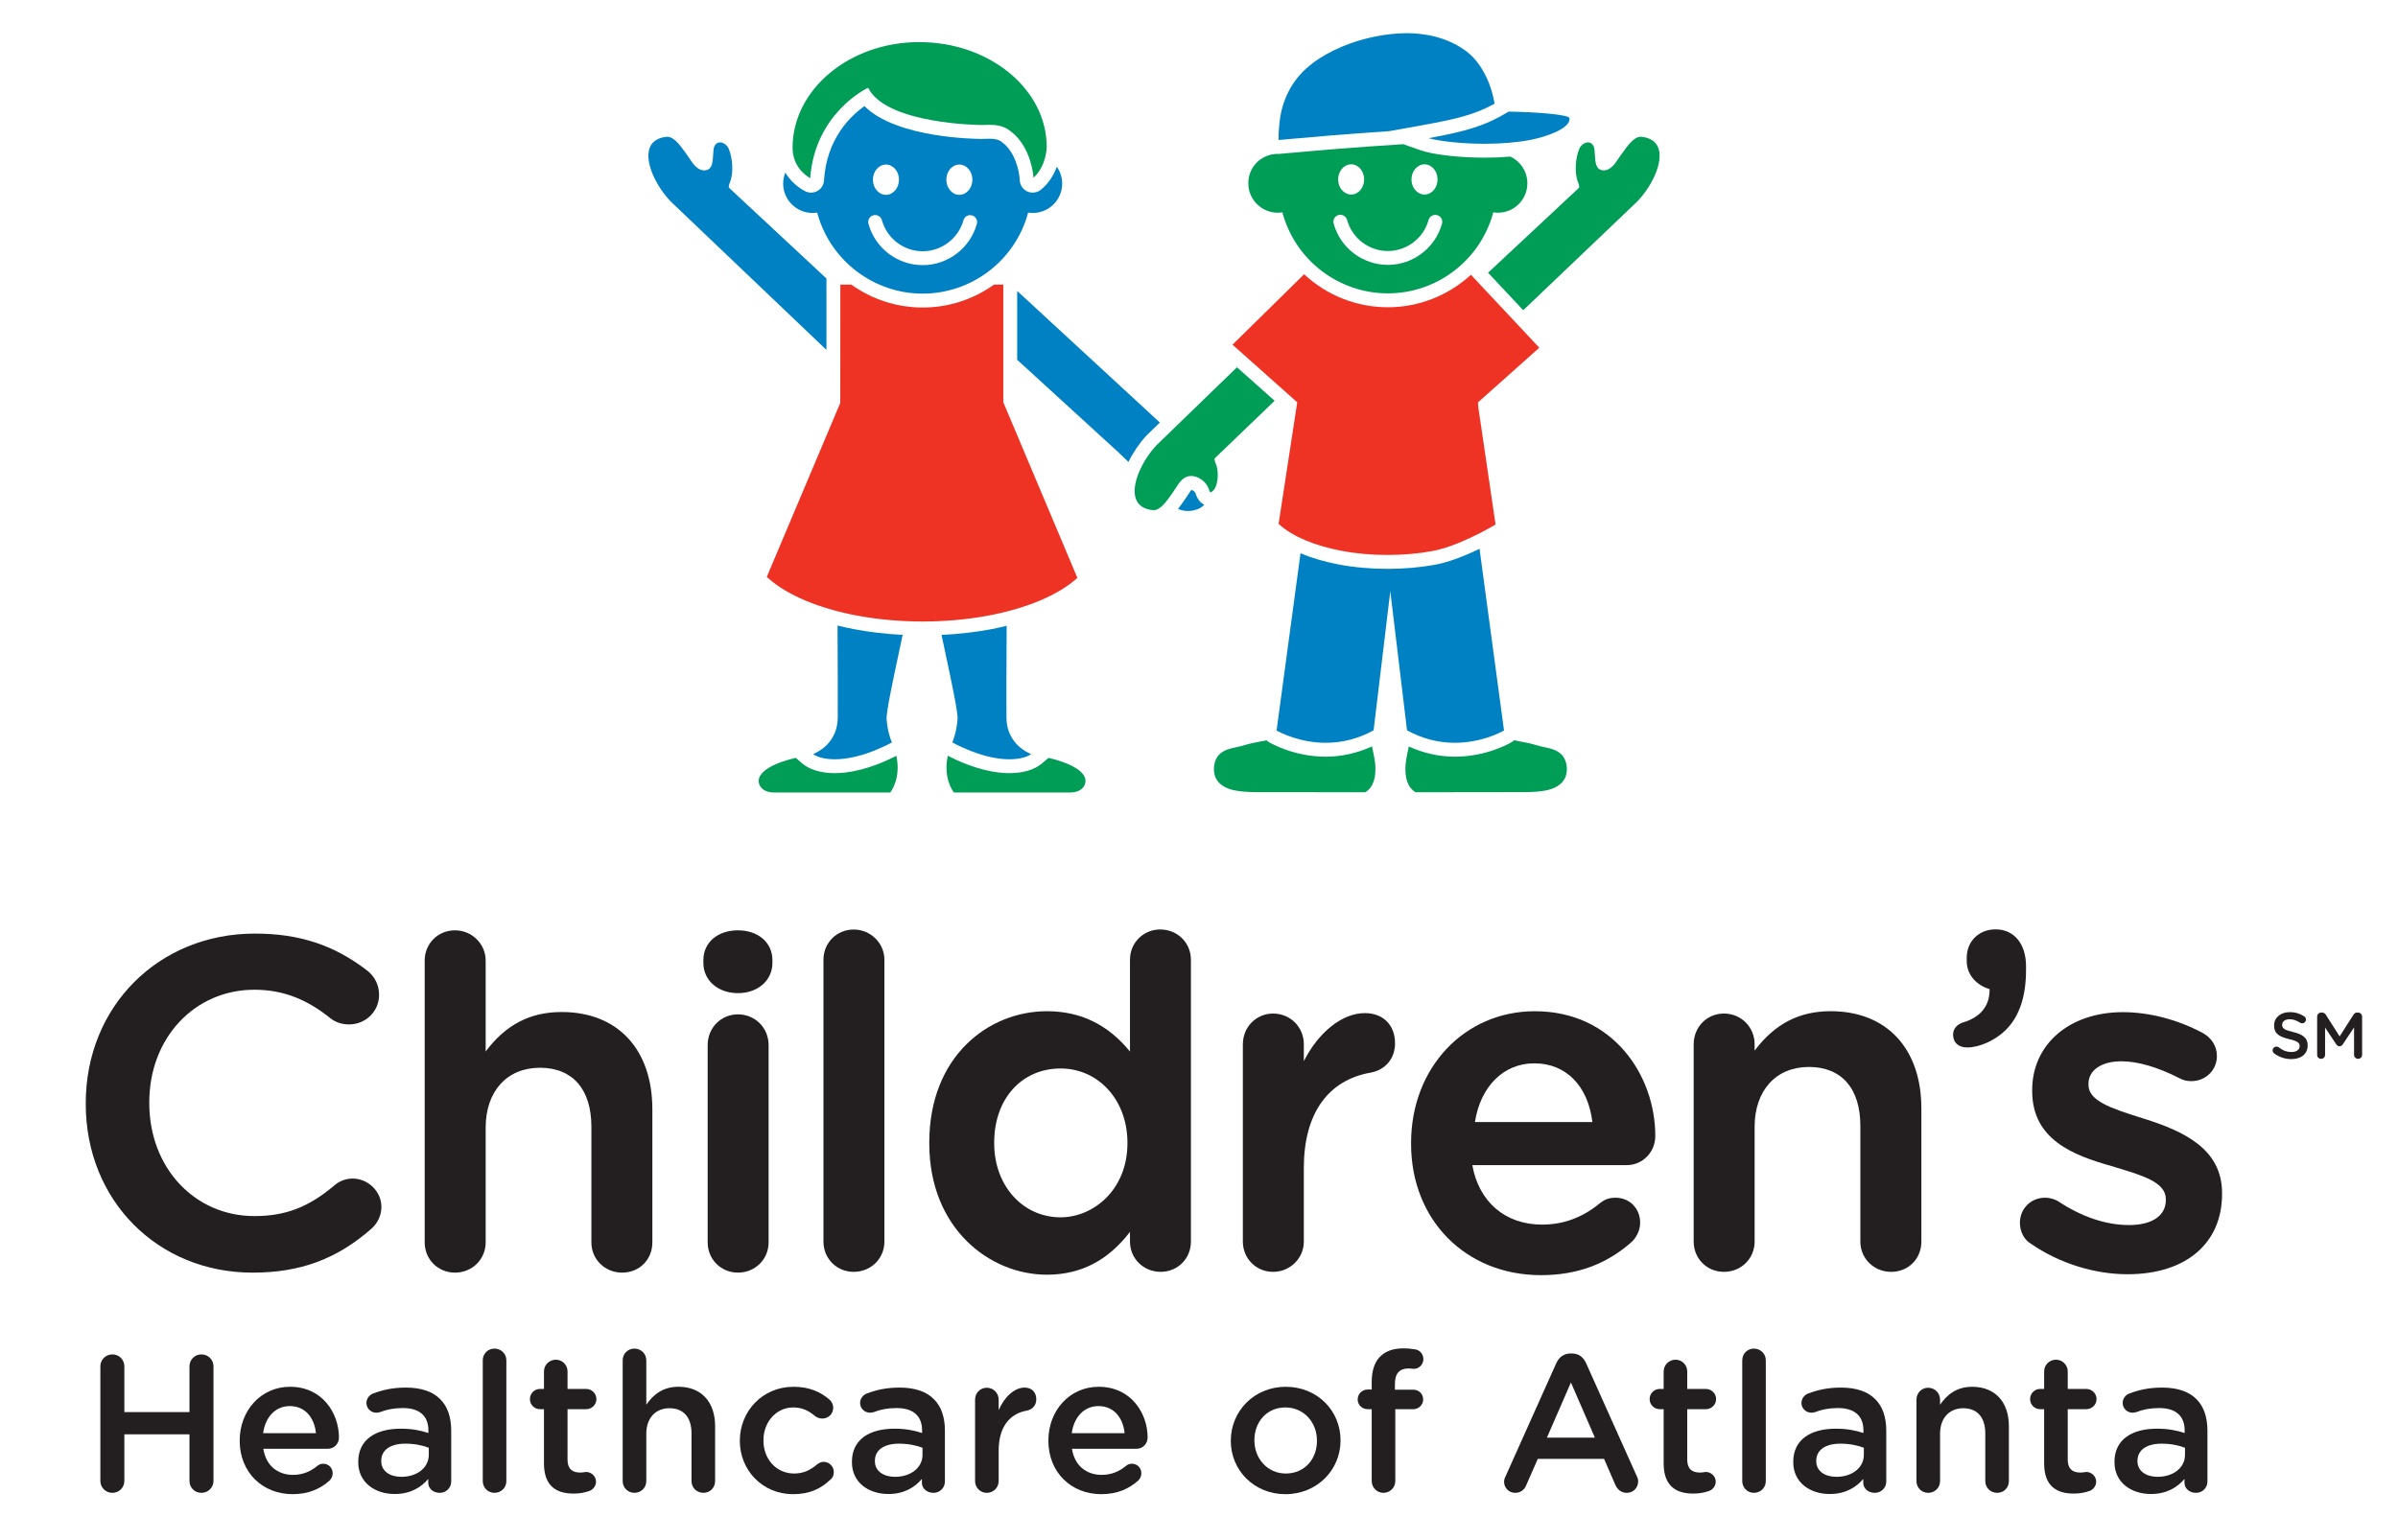 <svg xmlns="http://www.w3.org/2000/svg" xmlns:xlink="http://www.w3.org/1999/xlink" version="1.1" width="168" height="107.921" viewBox="0 0 168 107.921">
<defs>
<clipPath id="clip_0">
<path transform="matrix(1,0,0,-1,0,107.921)" d="M0 107.921H168V0H0Z"/>
</clipPath>
<clipPath id="clip_1">
<path transform="matrix(1,0,0,-1,0,107.921)" d="M.06 107.894H165.486Z"/>
</clipPath>
<clipPath id="clip_2">
<path transform="matrix(1,0,0,-1,0,107.921)" d="M0 107.921H168V0H0Z"/>
</clipPath>
</defs>
<g id="layer_1" data-name="Layer 1">
<g clip-path="url(#clip_0)">
<path transform="matrix(1,0,0,-1,39.347,70.922)" d="M0 0C-2.2 0-3.903-.879-5.322-2.764V3.607C-5.322 4.775-6.286 5.725-7.473 5.725-8.664 5.725-9.594 4.795-9.594 3.607V-16.146C-9.594-17.332-8.664-18.264-7.473-18.264-6.268-18.264-5.322-17.332-5.322-16.146V-8.105C-5.322-5.555-3.83-3.906-1.52-3.906 .771-3.906 2.085-5.412 2.085-8.041V-16.146C2.085-17.332 3.034-18.264 4.236-18.264 5.447-18.264 6.356-17.354 6.356-16.146V-6.816C6.356-2.611 3.925 0 0 0" fill="#231f20"/>
<path transform="matrix(1,0,0,-1,51.698,65.197)" d="M0 0C-1.427 0-2.421-.859-2.421-2.086V-2.283C-2.421-3.51-1.4-4.402 0-4.402 1.398-4.402 2.416-3.51 2.416-2.283V-2.086C2.416-.859 1.42 0 0 0" fill="#231f20"/>
<path transform="matrix(1,0,0,-1,51.698,71.086)" d="M0 0C-1.189 0-2.12-.947-2.12-2.152V-15.981C-2.12-17.168-1.189-18.1 0-18.1 1.206-18.1 2.149-17.168 2.149-15.981V-2.152C2.149-.947 1.206 0 0 0" fill="#231f20"/>
<path transform="matrix(1,0,0,-1,59.807,65.141)" d="M0 0C-1.188 0-2.117-.93-2.117-2.119V-21.871C-2.117-23.061-1.188-23.99 0-23.99 1.205-23.99 2.153-23.061 2.153-21.871V-2.119C2.153-.951 1.184 0 0 0" fill="#231f20"/>
<path transform="matrix(1,0,0,-1,78.986,80.067)" d="M0 0V-.06C0-3.307-2.382-5.243-4.683-5.243-7.334-5.243-9.334-3.021-9.334-.06V0C-9.334 3.052-7.42 5.187-4.683 5.187-2.013 5.187 0 2.955 0 0M2.297 14.929C1.111 14.929 .179 13.997 .179 12.81V6.375C-1.377 8.277-3.289 9.201-5.645 9.201-9.737 9.201-13.882 6.039-13.882 0V-.063C-13.882-6.038-9.637-9.264-5.645-9.264-3.279-9.264-1.37-8.282 .179-6.262V-6.944C.179-8.135 1.124-9.063 2.332-9.063 3.52-9.063 4.448-8.135 4.448-6.944V12.81C4.448 13.997 3.506 14.929 2.297 14.929" fill="#231f20"/>
<path transform="matrix(1,0,0,-1,95.615,70.998)" d="M0 0C-1.576 0-3.238-1.33-4.271-3.367V-2.186C-4.271-.979-5.215-.031-6.422-.031-7.61-.031-8.542-.979-8.542-2.186V-16.014C-8.542-17.203-7.61-18.133-6.422-18.133-5.234-18.133-4.271-17.184-4.271-16.014V-10.854C-4.271-7.07-2.605-4.697 .418-4.17 1.449-3.979 2.119-3.174 2.119-2.119 2.119-.834 1.285 0 0 0" fill="#231f20"/>
<path transform="matrix(1,0,0,-1,107.492,74.518)" d="M0 0C2.211 0 3.76-1.57 4.068-4.113H-4.16C-3.77-1.611-2.152 0 0 0M.036 3.651C-4.906 3.651-8.634-.316-8.634-5.576V-5.646C-8.634-10.976-4.809-14.845 .465-14.845 2.991-14.845 5.078-14.076 6.846-12.492 7.207-12.131 7.414-11.646 7.414-11.172 7.414-10.172 6.678-9.418 5.693-9.418 5.189-9.418 4.896-9.566 4.58-9.813 3.361-10.816 2.036-11.302 .534-11.302-2.035-11.302-3.889-9.709-4.343-7.136H6.455C7.586-7.136 8.475-6.236 8.475-5.086 8.475-.851 5.516 3.651 .036 3.651" fill="#231f20"/>
<path transform="matrix(1,0,0,-1,128.254,70.865)" d="M0 0C-2.203 0-3.908-.879-5.328-2.762V-2.317C-5.328-1.11-6.271-.164-7.481-.164-8.67-.164-9.598-1.11-9.598-2.317V-16.146C-9.598-17.336-8.67-18.266-7.481-18.266-6.271-18.266-5.328-17.336-5.328-16.146V-8.106C-5.328-5.555-3.834-3.907-1.522-3.907 .766-3.907 2.08-5.414 2.08-8.041V-16.146C2.08-17.336 3.031-18.266 4.234-18.266 5.445-18.266 6.354-17.354 6.354-16.146V-6.815C6.354-2.61 3.916 0 0 0" fill="#231f20"/>
<path transform="matrix(1,0,0,-1,139.807,65.129)" d="M0 0C-1.17 0-2.021-.838-2.021-1.99V-2.215C-2.021-3.273-1.232-3.955-.42-4.185-.4-5.336-1.027-6.143-2.254-6.516-2.709-6.656-2.977-6.969-2.977-7.379-2.977-7.934-2.602-8.277-1.991-8.277-1.121-8.277-.006-7.772 .727-7.039 1.662-6.105 2.134-4.699 2.134-2.861V-2.582C2.134-1.012 1.293 0 0 0" fill="#231f20"/>
<path transform="matrix(1,0,0,-1,150.158,78.383)" d="M0 0-.339 .106C-2.225 .711-3.843 1.229-3.843 2.354V2.422C-3.843 3.385-2.938 4.008-1.531 4.008-.393 4.008 1.004 3.6 2.514 2.83 2.791 2.688 3.006 2.617 3.361 2.617 4.368 2.617 5.155 3.389 5.155 4.373 5.155 5.068 4.78 5.664 4.125 6.014 2.368 6.94 .402 7.451-1.434 7.451-5.173 7.451-7.787 5.203-7.787 1.99V1.926C-7.787-1.479-4.918-2.576-2.234-3.334L-1.82-3.459C.006-4.014 1.577-4.488 1.577-5.65V-5.719C1.577-6.814 .614-7.469-1.002-7.469-2.609-7.469-4.324-6.895-5.966-5.801-6.162-5.688-6.484-5.553-6.895-5.553-7.875-5.553-8.646-6.32-8.646-7.307-8.646-7.957-8.33-8.535-7.826-8.81-5.88-10.146-3.43-10.916-1.105-10.916 2.982-10.916 5.516-8.756 5.516-5.289V-5.226C5.516-2.146 2.864-.894 0 0" fill="#231f20"/>
<path transform="matrix(1,0,0,-1,24.707,82.594)" d="M0 0C-.483 0-.937-.176-1.289-.486-3.097-2.012-4.719-2.629-6.882-2.629-11.083-2.629-14.249 .771-14.249 5.285V5.35C-14.249 9.844-11.083 13.234-6.882 13.234-4.933 13.234-3.238 12.598-1.541 11.219-1.173 10.942-.742 10.803-.263 10.803 .923 10.803 1.851 11.717 1.851 12.881 1.851 13.551 1.547 14.17 1.02 14.576-1.308 16.367-3.733 17.168-6.851 17.168-13.605 17.168-18.699 12.06-18.699 5.285V5.221C-18.699-1.517-13.675-6.592-7.014-6.592-3.676-6.592-1.111-5.644 1.319-3.512 1.767-3.103 2.014-2.563 2.014-1.984 2.014-.908 1.089 0 0 0" fill="#231f20"/>
<path transform="matrix(1,0,0,-1,7.031,95.752)" d="M0 0C0 .465 .37 .836 .847 .836 1.311 .836 1.681 .465 1.681 0V-3.209H6.243V0C6.243 .465 6.61 .836 7.076 .836 7.553 .836 7.925 .465 7.925 0V-8.032C7.925-8.496 7.553-8.866 7.076-8.866 6.61-8.866 6.243-8.496 6.243-8.032V-4.768H1.681V-8.032C1.681-8.496 1.311-8.866 .847-8.866 .37-8.866 0-8.496 0-8.032V0" fill="#231f20"/>
<path transform="matrix(1,0,0,-1,22.135,100.436)" d="M0 0C-.109 1.064-.738 1.898-1.833 1.898-2.843 1.898-3.552 1.121-3.701 0ZM-1.639-4.275C-3.729-4.275-5.342-2.761-5.342-.531V-.507C-5.342 1.557-3.877 3.25-1.816 3.25 .477 3.25 1.611 1.364 1.611-.302 1.611-.765 1.255-1.093 .832-1.093H-3.686C-3.511-2.27-2.677-2.923-1.612-2.923-.915-2.923-.369-2.677 .096-2.295 .217-2.199 .327-2.143 .52-2.143 .886-2.143 1.173-2.433 1.173-2.814 1.173-3.018 1.078-3.197 .954-3.32 .3-3.906-.519-4.275-1.639-4.275" fill="#231f20"/>
<path transform="matrix(1,0,0,-1,30.04,101.953)" d="M0 0V.494C-.423 .658-.981 .781-1.639 .781-2.704 .781-3.33 .33-3.33-.42V-.45C-3.33-1.146-2.716-1.543-1.924-1.543-.833-1.543 0-.915 0 0M-4.942-.518V-.491C-4.942 1.066-3.726 1.83-1.966 1.83-1.16 1.83-.587 1.709-.028 1.529V1.709C-.028 2.732-.653 3.277-1.814 3.277-2.444 3.277-2.962 3.17-3.414 2.992-3.51 2.964-3.592 2.951-3.673 2.951-4.057 2.951-4.368 3.25-4.368 3.632-4.368 3.936-4.164 4.193-3.92 4.289-3.234 4.547-2.54 4.711-1.599 4.711-.518 4.711 .288 4.423 .791 3.906 1.325 3.386 1.571 2.623 1.571 1.68V-1.87C1.571-2.318 1.215-2.665 .766-2.665 .288-2.665-.038-2.336-.038-1.965V-1.691C-.532-2.277-1.282-2.747-2.391-2.747-3.743-2.747-4.942-1.965-4.942-.518" fill="#231f20"/>
<path transform="matrix(1,0,0,-1,33.822,95.326)" d="M0 0C0 .451 .353 .816 .819 .816 1.283 .816 1.653 .451 1.653 0V-8.47C1.653-8.934 1.283-9.291 .819-9.291 .369-9.291 0-8.934 0-8.47V0" fill="#231f20"/>
<path transform="matrix(1,0,0,-1,38.11,102.553)" d="M0 0V3.797H-.276C-.669 3.797-.985 4.11-.985 4.506-.985 4.901-.669 5.217-.276 5.217H0V6.444C0 6.896 .367 7.266 .835 7.266 1.282 7.266 1.651 6.896 1.651 6.444V5.217H2.949C3.345 5.217 3.673 4.901 3.673 4.506 3.673 4.11 3.345 3.797 2.949 3.797H1.651V.258C1.651-.383 1.98-.644 2.539-.644 2.73-.644 2.896-.601 2.949-.601 3.317-.601 3.645-.9 3.645-1.285 3.645-1.584 3.44-1.83 3.207-1.924 2.854-2.049 2.513-2.117 2.074-2.117 .859-2.117 0-1.584 0 0" fill="#231f20"/>
<path transform="matrix(1,0,0,-1,43.624,95.326)" d="M0 0C0 .451 .358 .816 .822 .816 1.286 .816 1.654 .451 1.654 0V-3.114C2.119-2.444 2.79-1.858 3.907-1.858 5.535-1.858 6.476-2.951 6.476-4.617V-8.47C6.476-8.934 6.121-9.291 5.655-9.291 5.191-9.291 4.822-8.934 4.822-8.47V-5.123C4.822-4.004 4.264-3.362 3.28-3.362 2.324-3.362 1.654-4.03 1.654-5.152V-8.47C1.654-8.934 1.286-9.291 .822-9.291 .371-9.291 0-8.934 0-8.47V0" fill="#231f20"/>
<path transform="matrix(1,0,0,-1,51.832,100.984)" d="M0 0V.03C0 2.078 1.585 3.798 3.756 3.798 4.888 3.798 5.668 3.429 6.282 2.897 6.392 2.802 6.54 2.597 6.54 2.321 6.54 1.899 6.202 1.571 5.777 1.571 5.572 1.571 5.396 1.653 5.283 1.735 4.862 2.093 4.397 2.351 3.743 2.351 2.54 2.351 1.653 1.313 1.653 .056V.03C1.653-1.256 2.54-2.28 3.811-2.28 4.468-2.28 4.972-2.021 5.421-1.636 5.519-1.554 5.683-1.461 5.873-1.461 6.269-1.461 6.583-1.788 6.583-2.185 6.583-2.403 6.503-2.579 6.352-2.702 5.709-3.317 4.93-3.728 3.729-3.728 1.585-3.728 0-2.047 0 0" fill="#231f20"/>
<path transform="matrix(1,0,0,-1,64.629,101.953)" d="M0 0V.494C-.424 .658-.985 .781-1.64 .781-2.705 .781-3.335 .33-3.335-.42V-.45C-3.335-1.146-2.721-1.543-1.927-1.543-.834-1.543 0-.915 0 0M-4.945-.518V-.491C-4.945 1.066-3.728 1.83-1.969 1.83-1.161 1.83-.588 1.709-.029 1.529V1.709C-.029 2.732-.658 3.277-1.819 3.277-2.446 3.277-2.965 3.17-3.416 2.992-3.512 2.964-3.594 2.951-3.674 2.951-4.058 2.951-4.372 3.25-4.372 3.632-4.372 3.936-4.165 4.193-3.921 4.289-3.239 4.547-2.54 4.711-1.6 4.711-.521 4.711 .285 4.423 .79 3.906 1.324 3.386 1.57 2.623 1.57 1.68V-1.87C1.57-2.318 1.214-2.665 .766-2.665 .285-2.665-.042-2.336-.042-1.965V-1.691C-.534-2.277-1.286-2.747-2.393-2.747-3.745-2.747-4.945-1.965-4.945-.518" fill="#231f20"/>
<path transform="matrix(1,0,0,-1,68.312,98.086)" d="M0 0C0 .463 .357 .832 .822 .832 1.284 .832 1.653 .463 1.653 0V-.738C2.037 .164 2.746 .844 3.469 .844 3.987 .844 4.289 .504 4.289 .027 4.289-.41 4.001-.697 3.634-.768 2.457-.973 1.653-1.871 1.653-3.578V-5.711C1.653-6.162 1.284-6.532 .822-6.532 .37-6.532 0-6.174 0-5.711V0" fill="#231f20"/>
<path transform="matrix(1,0,0,-1,78.788,100.436)" d="M0 0C-.107 1.064-.738 1.898-1.831 1.898-2.841 1.898-3.551 1.121-3.702 0ZM-1.641-4.275C-3.727-4.275-5.34-2.761-5.34-.531V-.507C-5.34 1.557-3.878 3.25-1.816 3.25 .479 3.25 1.612 1.364 1.612-.302 1.612-.765 1.255-1.093 .832-1.093H-3.687C-3.512-2.27-2.678-2.923-1.612-2.923-.915-2.923-.37-2.677 .095-2.295 .217-2.199 .327-2.143 .517-2.143 .89-2.143 1.174-2.433 1.174-2.814 1.174-3.018 1.078-3.197 .955-3.32 .3-3.906-.521-4.275-1.641-4.275" fill="#231f20"/>
<path transform="matrix(1,0,0,-1,92.264,100.984)" d="M0 0V.03C0 1.298-.914 2.351-2.211 2.351-3.538 2.351-4.383 1.313-4.383 .056V.03C-4.383-1.226-3.467-2.28-2.186-2.28-.846-2.28 0-1.243 0 0M-6.035 0V.03C-6.035 2.093-4.396 3.798-2.186 3.798 .027 3.798 1.652 2.118 1.652 .056V.03C1.652-2.021 .017-3.728-2.211-3.728-4.411-3.728-6.035-2.047-6.035 0" fill="#231f20"/>
<path transform="matrix(1,0,0,-1,96.1,98.756)" d="M0 0H-.284C-.67 0-.983 .301-.983 .685-.983 1.066-.67 1.379-.284 1.379H0V1.912C0 2.703 .207 3.307 .589 3.687 .972 4.068 1.502 4.262 2.211 4.262 2.539 4.262 2.816 4.232 3.048 4.191 3.347 4.15 3.619 3.881 3.619 3.51 3.619 3.129 3.306 2.813 2.923 2.826 2.826 2.842 2.691 2.854 2.58 2.854 1.953 2.854 1.625 2.514 1.625 1.76V1.367H2.91C3.306 1.367 3.605 1.066 3.605 .685 3.605 .301 3.293 0 2.91 0H1.652V-5.041C1.652-5.492 1.283-5.862 .818-5.862 .369-5.862 0-5.492 0-5.041V0" fill="#231f20"/>
<path transform="matrix(1,0,0,-1,111.735,100.75)" d="M0 0-1.679 3.865-3.36 0ZM-6.254-2.703-2.704 5.219C-2.515 5.64-2.17 5.9-1.694 5.9H-1.612C-1.134 5.9-.806 5.64-.616 5.219L2.937-2.703C3.005-2.828 3.032-2.952 3.032-3.059 3.032-3.51 2.688-3.868 2.239-3.868 1.845-3.868 1.569-3.633 1.419-3.276L.644-1.489H-4L-4.81-3.334C-4.944-3.674-5.229-3.868-5.586-3.868-6.022-3.868-6.362-3.521-6.362-3.088-6.362-2.965-6.325-2.842-6.254-2.703" fill="#231f20"/>
<path transform="matrix(1,0,0,-1,116.553,102.553)" d="M0 0V3.797H-.273C-.668 3.797-.982 4.11-.982 4.506-.982 4.901-.668 5.217-.273 5.217H0V6.444C0 6.896 .371 7.266 .834 7.266 1.285 7.266 1.652 6.896 1.652 6.444V5.217H2.951C3.349 5.217 3.674 4.901 3.674 4.506 3.674 4.11 3.349 3.797 2.951 3.797H1.652V.258C1.652-.383 1.982-.644 2.541-.644 2.732-.644 2.896-.601 2.951-.601 3.32-.601 3.648-.9 3.648-1.285 3.648-1.584 3.443-1.83 3.209-1.924 2.855-2.049 2.517-2.117 2.078-2.117 .863-2.117 0-1.584 0 0" fill="#231f20"/>
<path transform="matrix(1,0,0,-1,122.059,95.326)" d="M0 0C0 .451 .354 .816 .816 .816 1.281 .816 1.65 .451 1.65 0V-8.47C1.65-8.934 1.281-9.291 .816-9.291 .367-9.291 0-8.934 0-8.47V0" fill="#231f20"/>
<path transform="matrix(1,0,0,-1,130.578,101.953)" d="M0 0V.494C-.424 .658-.982 .781-1.641 .781-2.705 .781-3.334 .33-3.334-.42V-.45C-3.334-1.146-2.718-1.543-1.925-1.543-.832-1.543 0-.915 0 0M-4.945-.518V-.491C-4.945 1.066-3.729 1.83-1.966 1.83-1.162 1.83-.586 1.709-.029 1.529V1.709C-.029 2.732-.654 3.277-1.816 3.277-2.443 3.277-2.965 3.17-3.416 2.992-3.509 2.964-3.591 2.951-3.674 2.951-4.054 2.951-4.371 3.25-4.371 3.632-4.371 3.936-4.166 4.193-3.92 4.289-3.236 4.547-2.539 4.711-1.597 4.711-.52 4.711 .287 4.423 .791 3.906 1.323 3.386 1.571 2.623 1.571 1.68V-1.87C1.571-2.318 1.215-2.665 .766-2.665 .287-2.665-.041-2.336-.041-1.965V-1.691C-.531-2.277-1.287-2.747-2.391-2.747-3.744-2.747-4.945-1.965-4.945-.518" fill="#231f20"/>
<path transform="matrix(1,0,0,-1,134.264,98.086)" d="M0 0C0 .463 .355 .832 .818 .832 1.283 .832 1.654 .463 1.654 0V-.356C2.115 .314 2.787 .9 3.904 .9 5.531 .9 6.475-.191 6.475-1.857V-5.711C6.475-6.174 6.119-6.532 5.656-6.532 5.189-6.532 4.822-6.174 4.822-5.711V-2.364C4.822-1.244 4.261-.604 3.277-.604 2.32-.604 1.654-1.271 1.654-2.393V-5.711C1.654-6.174 1.283-6.532 .818-6.532 .367-6.532 0-6.174 0-5.711V0" fill="#231f20"/>
<path transform="matrix(1,0,0,-1,143.209,102.553)" d="M0 0V3.797H-.273C-.672 3.797-.984 4.11-.984 4.506-.984 4.901-.672 5.217-.273 5.217H0V6.444C0 6.896 .369 7.266 .832 7.266 1.283 7.266 1.653 6.896 1.653 6.444V5.217H2.947C3.346 5.217 3.672 4.901 3.672 4.506 3.672 4.11 3.346 3.797 2.947 3.797H1.653V.258C1.653-.383 1.981-.644 2.539-.644 2.731-.644 2.895-.601 2.947-.601 3.319-.601 3.645-.9 3.645-1.285 3.645-1.584 3.44-1.83 3.209-1.924 2.852-2.049 2.514-2.117 2.074-2.117 .86-2.117 0-1.584 0 0" fill="#231f20"/>
<path transform="matrix(1,0,0,-1,153.078,101.953)" d="M0 0V.494C-.422 .658-.98 .781-1.634 .781-2.701 .781-3.33 .33-3.33-.42V-.45C-3.33-1.146-2.715-1.543-1.924-1.543-.832-1.543 0-.915 0 0M-4.941-.518V-.491C-4.941 1.066-3.725 1.83-1.965 1.83-1.158 1.83-.586 1.709-.025 1.529V1.709C-.025 2.732-.652 3.277-1.813 3.277-2.443 3.277-2.961 3.17-3.412 2.992-3.508 2.964-3.591 2.951-3.672 2.951-4.052 2.951-4.367 3.25-4.367 3.632-4.367 3.936-4.164 4.193-3.918 4.289-3.234 4.547-2.539 4.711-1.595 4.711-.52 4.711 .291 4.423 .795 3.906 1.326 3.386 1.571 2.623 1.571 1.68V-1.87C1.571-2.318 1.217-2.665 .766-2.665 .291-2.665-.037-2.336-.037-1.965V-1.691C-.529-2.277-1.281-2.747-2.391-2.747-3.738-2.747-4.941-1.965-4.941-.518" fill="#231f20"/>
<path transform="matrix(1,0,0,-1,159.324,73.822)" d="M0 0C-.063 .045-.107 .123-.107 .213-.107 .359 .01 .477 .157 .477 .234 .477 .286 .453 .323 .427 .586 .213 .87 .097 1.217 .097 1.564 .097 1.786 .263 1.786 .498V.509C1.786 .736 1.657 .859 1.063 .996 .381 1.162-.004 1.363-.004 1.953V1.963C-.004 2.511 .454 2.892 1.088 2.892 1.493 2.892 1.816 2.785 2.105 2.595 2.17 2.556 2.227 2.479 2.227 2.369 2.227 2.224 2.107 2.109 1.963 2.109 1.909 2.109 1.861 2.121 1.816 2.15 1.57 2.311 1.332 2.393 1.082 2.393 .75 2.393 .559 2.224 .559 2.013V2.004C.559 1.757 .705 1.646 1.323 1.5 1.998 1.336 2.348 1.093 2.348 .563V.554C2.348-.047 1.877-.401 1.204-.401 .77-.401 .357-.266 0 0" fill="#231f20"/>
<path transform="matrix(1,0,0,-1,162.336,71.243)" d="M0 0C0 .154 .125 .283 .285 .283H.344C.467 .283 .551 .22 .606 .133L1.574-1.387 2.549 .138C2.609 .233 2.692 .283 2.805 .283H2.865C3.024 .283 3.149 .154 3.149 0V-2.682C3.149-2.836 3.024-2.959 2.865-2.959 2.715-2.959 2.586-2.832 2.586-2.682V-.76L1.803-1.934C1.742-2.026 1.67-2.082 1.567-2.082 1.465-2.082 1.393-2.026 1.332-1.934L.555-.769V-2.685C.555-2.842 .432-2.959 .276-2.959 .121-2.959 0-2.842 0-2.685V0" fill="#231f20"/>
<path transform="matrix(1,0,0,-1,83.757,34.562)" d="M0 0C-.035 .09-.19 .209-.271 .234-.349 .172-.466-.014-.554-.15-.628-.266-.711-.398-.797-.514-.835-.564-.875-.623-.921-.687-1.003-.807-1.108-.953-1.227-1.107-.855-1.26-.473-1.289-.079-1.193 .226-1.119 .451-.992 .615-.809 .337-.676 .134-.416 .011-.039L0 0" fill="#0081c4" fill-rule="evenodd"/>
<path transform="matrix(1,0,0,-1,71.572,25.498)" d="M0 0C3.128-2.859 6.723-6.144 6.756-6.175 6.776-6.193 7.095-6.499 7.485-6.878 7.808-6.216 8.259-5.552 8.733-5.042L8.757-5.017C8.873-4.904 9.207-4.58 9.687-4.115 7.172-1.789 1.416 3.52-.31 5.109V.282L0 0" fill="#0081c4" fill-rule="evenodd"/>
<path transform="matrix(1,0,0,-1,50.439,9.978)" d="M0 0C-.168 0-.299-.09-.385-.262-.45-.393-.463-.621-.477-.863-.502-1.352-.531-1.905-1.021-1.957-1.551-2.014-1.884-1.505-2.153-1.101-2.214-1.007-2.273-.919-2.33-.845-2.373-.788-2.421-.723-2.471-.65-2.769-.234-3.221 .393-3.691 .393-3.708 .393-3.724 .393-3.738 .392-4.36 .324-4.761 .059-4.927-.396-5.291-1.4-4.458-3.094-3.443-4.149-2.84-4.728 3.818-11.073 6.663-13.783L7.461-14.545V-9.539C7.04-9.148 .692-3.239 .648-3.193 .591-3.141 .607-3.033 .729-2.716 .74-2.686 .747-2.666 .752-2.654 .945-2.02 .885-1.085 .608-.434 .505-.19 .237 0 0 0" fill="#0081c4" fill-rule="evenodd"/>
<path transform="matrix(1,0,0,-1,62.799,52.965)" d="M0 0C-1.959-1.004-3.423-1.217-4.309-1.217-5.258-1.217-6.06-.983-6.566-.559L-7.051-.145C-8.446-.475-9.319-.932-9.58-1.471-9.682-1.678-9.665-1.934-9.535-2.141-9.362-2.42-9.018-2.573-8.566-2.573H-.432C-.314-2.422 .318-1.524 0 0" fill="#009d57"/>
<path transform="matrix(1,0,0,-1,75.983,54.436)" d="M0 0C-.263 .539-1.133 .995-2.522 1.325L-3.016 .91C-3.523 .486-4.325 .254-5.271 .254-6.16 .254-7.624 .467-9.583 1.475-9.902-.051-9.27-.951-9.152-1.102H-1.014C-.563-1.102-.22-.949-.047-.67 .084-.463 .1-.207 0 0" fill="#009d57"/>
<path transform="matrix(1,0,0,-1,70.289,28.187)" d="M0 0V8.243H-.648C-2.122 7.192-3.851 6.636-5.649 6.636-7.447 6.636-9.176 7.192-10.649 8.243H-11.415L-11.421-.049-16.569-12.242-16.559-12.252C-16.517-12.289-16.473-12.33-16.43-12.367-15.114-13.525-12.941-14.439-10.312-14.941-8.824-15.225-7.257-15.367-5.649-15.367-4.107-15.367-2.602-15.236-1.174-14.977 1.592-14.473 3.85-13.527 5.191-12.311L0 0" fill="#ee3224"/>
<path transform="matrix(1,0,0,-1,66.719,52.033)" d="M0 0C1.841-.971 3.184-1.178 3.99-1.178 4.636-1.178 5.185-1.047 5.525-.816 5.117-.652 3.802 .018 3.79 1.754 3.783 2.762 3.791 6.293 3.806 8.176 3.343 8.065 2.948 7.98 2.57 7.91 1.502 7.717 .384 7.592-.757 7.537-.684 7.193-.599 6.791-.508 6.363-.101 4.467 .405 2.105 .366 1.627 .3 .781 .076 .184 0 0" fill="#0081c4"/>
<path transform="matrix(1,0,0,-1,63.239,44.492)" d="M0 0C-1.186 .061-2.345 .197-3.443 .406-3.804 .475-4.17 .557-4.562 .654-4.55-1.246-4.541-4.811-4.547-5.787-4.56-7.523-5.872-8.189-6.281-8.357-6.063-8.504-5.599-8.719-4.748-8.719-3.941-8.719-2.596-8.512-.754-7.541-.831-7.357-1.059-6.76-1.125-5.914-1.163-5.436-.658-3.08-.253-1.186-.16-.754-.072-.348 0 0" fill="#0081c4"/>
</g>
<g clip-path="url(#clip_1)">
<path transform="matrix(1,0,0,-1,77.739,16.938)" d="M0 0C.759 .443 1.284 1.056 1.739 2.036 1.461 1.988 1.092 2.012 .654 2.104 .113 2.219-.216 2.468-.48 2.972-.648 3.298-.748 3.589-.855 3.896-.893 4.003-.929 4.112-.972 4.228-1.166 4.758-1.32 5.309-1.471 5.841-1.591 6.269-1.715 6.71-1.859 7.138-2.482 8.984-3.182 11.063-4.191 12.848-4.442 13.364-4.744 13.843-5.092 14.269-5.258 14.474-5.429 14.664-5.61 14.847-6.605 15.923-8.068 16.74-9.254 16.887-10.096 16.989-11.016 16.936-11.757 16.737-12.889 16.434-13.696 15.873-14.295 14.975-14.303 14.964-14.317 14.944-14.334 14.916-13.98 14.946-13.653 14.962-13.341 14.962-7.877 14.962-3.432 11.229-3.432 6.641-3.432 6.637-3.432 6.548-3.446 6.402-2.748 5.819-2.349 4.974-2.349 4.074-2.349 2.545-3.484 1.258-4.997 1.064-5.087 .814-5.199 .554-5.345 .255-3.482-.899-1.68-.985 0 0" fill="#009d57"/>
</g>
<g clip-path="url(#clip_2)">
<path transform="matrix(1,0,0,-1,68.437,15.695)" d="M0 0C-.473-1.698-2.033-2.886-3.794-2.886-5.564-2.886-7.127-1.695-7.594 .012-7.628 .137-7.611 .268-7.547 .381-7.481 .494-7.379 .575-7.253 .609-6.994 .679-6.724 .521-6.653 .269-6.302-1.015-5.127-1.912-3.794-1.912-2.47-1.912-1.294-1.019-.937 .263-.88 .472-.687 .618-.469 .618-.425 .618-.381 .612-.337 .6-.078 .527 .073 .258 0 0M-6.369 4.163C-5.866 4.163-5.456 3.686-5.456 3.103-5.456 2.517-5.866 2.04-6.369 2.04-6.87 2.04-7.281 2.517-7.281 3.103-7.281 3.686-6.87 4.163-6.369 4.163M-1.227 4.163C-.723 4.163-.312 3.686-.312 3.103-.312 2.517-.723 2.04-1.227 2.04-1.728 2.04-2.138 2.517-2.138 3.103-2.138 3.686-1.728 4.163-1.227 4.163M5.601 4.011C5.36 3.348 4.987 2.806 4.485 2.398 4.225 2.186 3.847 2.136 3.54 2.274 3.224 2.416 3.02 2.719 3.006 3.064 2.98 3.688 2.69 5.045 1.77 5.728L1.746 5.746C1.706 5.775 1.665 5.806 1.629 5.827 1.533 5.878 1.429 5.915 1.312 5.938 1.203 5.961 1.08 5.972 .909 5.972 .831 5.972 .752 5.971 .673 5.968L.641 5.967C.535 5.963 .429 5.961 .297 5.961 .051 5.961-5.621 5.987-7.873 8.259-8.877 7.55-10.53 5.952-10.709 3.046-10.727 2.748-10.892 2.479-11.145 2.325-11.397 2.173-11.719 2.154-11.986 2.274-12.023 2.291-12.87 2.68-13.418 3.597-13.519 3.347-13.57 3.09-13.57 2.831-13.57 1.695-12.646 .771-11.512 .771-11.417 .771-11.328 .78-11.241 .789L-11.186 .796-11.17 .74C-10.262-2.569-7.231-4.882-3.798-4.882-.361-4.882 2.671-2.569 3.576 .74L3.592 .796 3.648 .789C3.746 .779 3.829 .771 3.916 .771 5.054 .771 5.979 1.695 5.979 2.831 5.979 3.254 5.849 3.659 5.601 4.011" fill="#0081c4" fill-rule="evenodd"/>
<path transform="matrix(1,0,0,-1,56.761,12.487)" d="M0 0C.336 4.56 3.968 6.291 4.004 6.309L4.062 6.334 4.091 6.279C4.112 6.239 4.13 6.206 4.13 6.206 5.55 3.778 11.904 3.727 11.969 3.727H11.995C12.094 3.727 12.192 3.73 12.292 3.733 12.39 3.735 12.487 3.737 12.585 3.737 12.825 3.737 13.011 3.722 13.187 3.685 13.394 3.643 13.589 3.572 13.769 3.477 13.856 3.426 13.941 3.364 14.027 3.301 15.175 2.448 15.579 .907 15.647 .033 16.563 .868 16.57 2.173 16.57 2.188 16.57 6.24 12.563 9.537 7.637 9.537 2.745 9.537-1.235 6.213-1.235 2.128-1.235 .805-.294 .169 0 0" fill="#009d57" fill-rule="evenodd"/>
<path transform="matrix(1,0,0,-1,108.162,52.353)" d="M0 0C-.189 .041-.386 .084-.576 .145-.918 .252-1.275 .318-1.621 .383-1.777 .412-1.934 .441-2.088 .475-2.14 .424-2.193 .381-2.248 .348-2.316 .307-3.965-.676-6.234-.676-7.332-.676-8.418-.436-9.465 .039-9.556-.383-9.662-.918-9.684-1.158-9.775-2.157-9.539-2.833-8.988-3.169L-1.261-3.159C-.345-3.137 .91-3.112 1.426-2.27 1.739-1.758 1.646-.926 1.23-.518 .891-.186 .459-.098 0 0" fill="#009d57"/>
<path transform="matrix(1,0,0,-1,96.342,53.511)" d="M0 0C-.02 .236-.123 .76-.221 1.203-1.271 .725-2.36 .482-3.463 .482-5.733 .482-7.381 1.465-7.451 1.506-7.506 1.539-7.555 1.578-7.606 1.631-7.757 1.598-7.908 1.57-8.058 1.543-8.405 1.477-8.765 1.41-9.106 1.303-9.296 1.242-9.494 1.199-9.685 1.158-10.143 1.061-10.574 .973-10.917 .641-11.333 .232-11.427-.602-11.114-1.112-10.595-1.954-9.338-1.979-8.421-2.001L-8.194-2.004-.692-2.01C-.144-1.674 .09-.995 0 0" fill="#009d57"/>
<path transform="matrix(1,0,0,-1,97.231,21.533)" d="M0 0C-2.179 0-4.261 .822-5.865 2.313L-10.884-2.622-6.349-6.66-6.354-6.695-7.654-15.179C-7.64-15.195-7.623-15.21-7.605-15.222-7.591-15.238-7.572-15.25-7.56-15.263-6.644-16.072-5.121-16.71-3.277-17.062-2.261-17.259-1.162-17.359-.019-17.359 1.084-17.359 2.137-17.265 3.112-17.085 4.894-16.763 7.144-15.464 7.547-15.228L6.338-7.019 6.312-6.666 6.339-6.644 10.61-2.835 5.821 2.276C4.22 .81 2.153 0 0 0" fill="#ee3224" fill-rule="evenodd"/>
<path transform="matrix(1,0,0,-1,100.522,39.58)" d="M0 0C-1.036-.189-2.149-.285-3.31-.285-4.515-.285-5.673-.18-6.753 .025-7.726 .213-8.618 .473-9.41 .807L-11.087-11.613C-10.845-11.752-9.472-12.475-7.644-12.475-6.472-12.475-5.343-12.182-4.29-11.602L-3.12-1.85-1.948-11.602C-.896-12.182 .231-12.475 1.405-12.475 3.231-12.475 4.606-11.752 4.847-11.613L3.132 1.121C1.922 .535 .866 .16 0 0" fill="#0081c4" fill-rule="evenodd"/>
<path transform="matrix(1,0,0,-1,106.953,21.513)" d="M0 0C3.073 2.929 7.278 6.936 7.746 7.387 8.762 8.441 9.594 10.135 9.23 11.137 9.066 11.594 8.664 11.859 8.041 11.927 8.025 11.929 8.01 11.929 7.994 11.929 7.523 11.929 7.075 11.302 6.778 10.885 6.725 10.813 6.676 10.747 6.635 10.69 6.578 10.616 6.52 10.529 6.457 10.438 6.189 10.033 5.857 9.525 5.326 9.578 4.834 9.631 4.805 10.185 4.782 10.674 4.768 10.915 4.758 11.143 4.689 11.273 4.604 11.445 4.473 11.535 4.305 11.535 4.066 11.535 3.801 11.345 3.696 11.102 3.418 10.444 3.36 9.51 3.553 8.88 3.557 8.867 3.566 8.843 3.578 8.811 3.682 8.533 3.719 8.399 3.655 8.34 3.614 8.301-1.334 3.679-2.701 2.401L-.238-.228 0 0" fill="#009d57" fill-rule="evenodd"/>
<path transform="matrix(1,0,0,-1,81.015,31.209)" d="M0 0C-.999-1.07-1.807-2.773-1.429-3.77-1.256-4.225-.852-4.484-.226-4.543H-.188C.281-4.543 .725-3.908 1.018-3.488 1.069-3.414 1.118-3.346 1.161-3.287 1.231-3.193 1.296-3.092 1.364-2.984 1.537-2.709 1.719-2.424 2.009-2.258 2.139-2.186 2.282-2.148 2.437-2.148 2.92-2.148 3.466-2.531 3.649-3.004 3.66-3.031 3.67-3.064 3.682-3.096 3.71-3.186 3.743-3.289 3.795-3.289 3.81-3.289 3.835-3.283 3.877-3.254 4.351-2.951 4.366-1.9 4.216-1.432 4.212-1.424 4.207-1.404 4.196-1.383 4.069-1.066 4.048-.951 4.104-.895 4.14-.859 6.774 1.672 8.284 3.123L5.645 5.47C2.146 2.086 .3 .295 0 0" fill="#009d57" fill-rule="evenodd"/>
<path transform="matrix(1,0,0,-1,102.69,3.564)" d="M0 0C-1.396 1.023-3.015 1.238-4.124 1.238-4.216 1.238-4.308 1.237-4.397 1.233-5.597 1.196-6.897 .947-8.058 .532-9.743-.069-11.054-.932-11.851-1.959-12.509-2.806-12.921-3.845-13.043-4.965-13.087-5.364-13.13-5.824-13.108-6.248-12.834-6.224-12.54-6.197-12.224-6.169-10.612-6.024-8.405-5.828-5.356-5.626L-3.05-5.211C-.621-4.772 .632-4.465 2.017-3.703 1.752-2.115 1-.734 0 0" fill="#0081c4"/>
<path transform="matrix(1,0,0,-1,100.084,9.684)" d="M0 0C.869-.234 2.412-.392 3.92-.392 5.092-.392 6.195-.299 7.113-.124 8.205 .084 9.844 .644 9.877 1.33 9.879 1.367 9.875 1.395 9.86 1.421 9.744 1.655 7.613 1.83 5.615 1.864 3.979 .869 2.684 .492 0 0" fill="#0081c4"/>
<path transform="matrix(1,0,0,-1,101.026,15.674)" d="M0 0C-.472-1.701-2.03-2.889-3.793-2.889-5.565-2.889-7.127-1.697-7.593 .01-7.663 .27-7.509 .537-7.251 .607-6.999 .678-6.724 .521-6.651 .267-6.304-1.019-5.127-1.916-3.793-1.916-2.468-1.916-1.294-1.021-.942 .259-.882 .469-.688 .616-.472 .616-.427 .616-.384 .609-.341 .599-.082 .527 .071 .259 0 0M-6.364 4.158C-5.864 4.158-5.456 3.683-5.456 3.099-5.456 2.515-5.864 2.04-6.364 2.04-6.87 2.04-7.278 2.515-7.278 3.099-7.278 3.683-6.87 4.158-6.364 4.158M-1.224 4.158C-.722 4.158-.313 3.683-.313 3.099-.313 2.515-.722 2.04-1.224 2.04-1.729 2.04-2.14 2.515-2.14 3.099-2.14 3.683-1.729 4.158-1.224 4.158M4.787 4.7C4.198 4.65 3.591 4.625 2.978 4.625 1.179 4.625-.634 4.836-1.526 5.15L-2.718 5.569C-6.239 5.349-8.784 5.121-10.468 4.971L-11.429 4.887C-11.472 4.883-11.521 4.883-11.548 4.889-12.686 4.866-13.572 3.963-13.572 2.831-13.572 1.692-12.646 .767-11.507 .767-11.414 .767-11.321 .776-11.243 .786L-11.185 .794-11.169 .738C-10.261-2.573-7.229-4.885-3.795-4.885-.362-4.885 2.669-2.573 3.575 .738L3.591 .794 3.649 .786C3.722 .777 3.819 .767 3.918 .767 5.056 .767 5.979 1.692 5.979 2.831 5.979 3.631 5.511 4.362 4.787 4.7" fill="#009d57" fill-rule="evenodd"/>
</g>
</g>
</svg>
